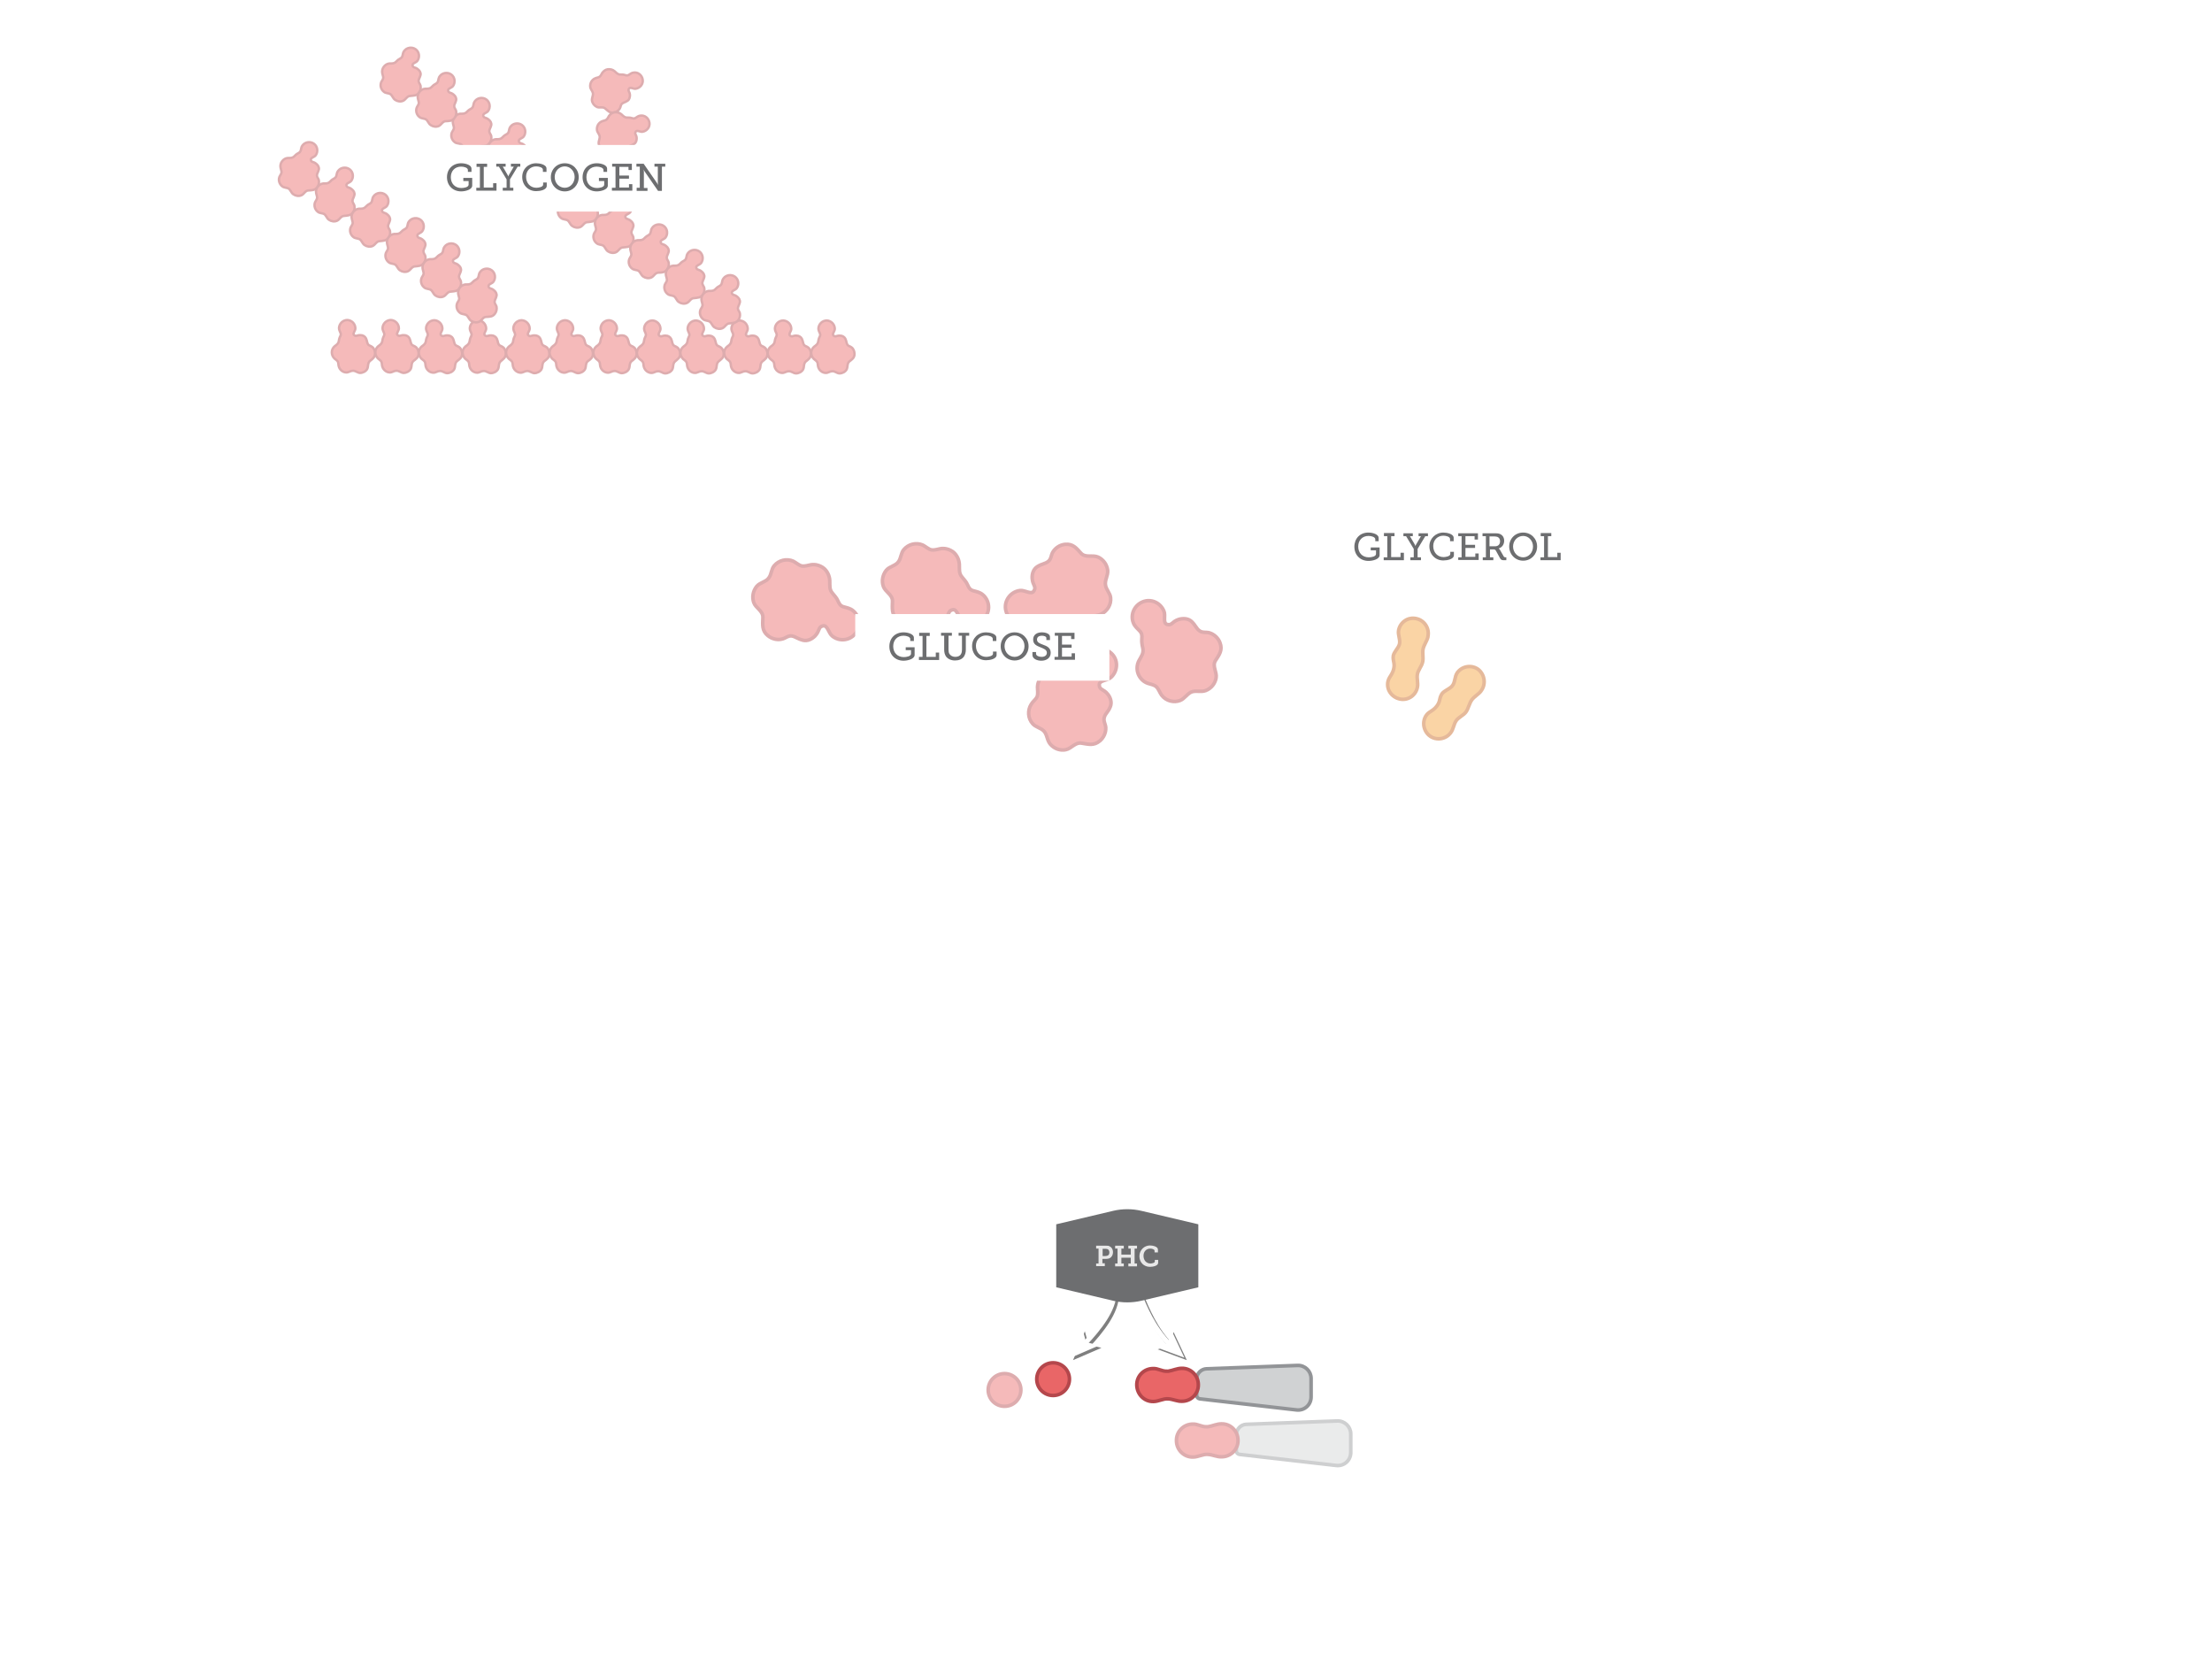 <?xml version="1.0" encoding="utf-8"?>
<!-- Generator: Adobe Illustrator 18.1.1, SVG Export Plug-In . SVG Version: 6.00 Build 0)  -->
<!DOCTYPE svg PUBLIC "-//W3C//DTD SVG 1.1//EN" "http://www.w3.org/Graphics/SVG/1.1/DTD/svg11.dtd">
<svg version="1.1" id="Layer_1" xmlns="http://www.w3.org/2000/svg" xmlns:xlink="http://www.w3.org/1999/xlink" x="0px" y="0px"
	 viewBox="0 0 920 690" enable-background="new 0 0 920 690" xml:space="preserve">
<filter  height="170%" width="170%" id="ds1" y="-20%" x="-30%">
	<feOffset  in="SourceAlpha" result="offOut" dy="1" dx="0"></feOffset>
	<feGaussianBlur  in="offOut" stdDeviation="2" result="blurOut"></feGaussianBlur>
	<feComponentTransfer>
		<feFuncA  type="linear" slope="0.5"></feFuncA>
	</feComponentTransfer>
	<feMerge>
		<feMergeNode></feMergeNode>
		<feMergeNode  in="SourceGraphic"></feMergeNode>
	</feMerge>
</filter>
<g opacity="0.45" filter="url(#ds1)">
	<path fill="#E96667" d="M507.4,266.3c-0.7-1.9-2.4-3.5-4.4-4.1c-1.5-0.4-2.9,0.1-4.2-0.9c-1.4-1.1-1.5-2.2-3.3-3.9
		c-1.4-1.2-3.4-1.3-5.2-0.8c-2.9,0.9-2.8,2.7-4.9,2.1c-1.9-0.6-0.5-3.7-1.3-5.5c-1.4-3.5-5.3-5.3-8.8-3.9c-3.5,1.4-5.3,5.3-3.9,8.8
		c0.6,1.5,1.6,2.2,2.6,3.3c1,1.1,1,1.9,0.9,3.3c-0.1,1.3,0.1,2.5,0.4,3.8c0.5,2.2-0.6,3.4-1.6,5.3c-0.9,1.7-1,3.7-0.3,5.5
		c0.7,1.8,2.2,3.3,4,3.9c1.2,0.4,2.6,0.6,3.5,1.4c1,0.9,1.4,2.4,2.2,3.5c1.8,2.4,5.1,3.3,7.8,2.2c1.7-0.7,2.7-2.5,4.4-3.4
		c1.9-0.9,4.2,0.1,6.2-0.7c2.3-0.9,3.9-2.9,4.3-5.3c0.4-2.4-1.7-4.8-0.3-7.1C507.1,271.3,508.6,269.4,507.4,266.3z"/>
	<path fill="none" stroke="#B4474C" stroke-width="1.489" stroke-miterlimit="10" d="M507.4,266.3c-0.7-1.9-2.4-3.5-4.4-4.1
		c-1.5-0.4-2.9,0.1-4.2-0.9c-1.4-1.1-1.5-2.2-3.3-3.9c-1.4-1.2-3.4-1.3-5.2-0.8c-2.9,0.9-2.8,2.7-4.9,2.1c-1.9-0.6-0.5-3.7-1.3-5.5
		c-1.4-3.5-5.3-5.3-8.8-3.9c-3.5,1.4-5.3,5.3-3.9,8.8c0.6,1.5,1.6,2.2,2.6,3.3c1,1.1,1,1.9,0.9,3.3c-0.1,1.3,0.1,2.5,0.4,3.8
		c0.5,2.2-0.6,3.4-1.6,5.3c-0.9,1.7-1,3.7-0.3,5.5c0.7,1.8,2.2,3.3,4,3.9c1.2,0.4,2.6,0.6,3.5,1.4c1,0.9,1.4,2.4,2.2,3.5
		c1.8,2.4,5.1,3.3,7.8,2.2c1.7-0.7,2.7-2.5,4.4-3.4c1.9-0.9,4.2,0.1,6.2-0.7c2.3-0.9,3.9-2.9,4.3-5.3c0.4-2.4-1.7-4.8-0.3-7.1
		C507.1,271.3,508.6,269.4,507.4,266.3z"/>
</g>
<g opacity="0.45" filter="url(#ds1)">
	<path fill="#E96667" d="M319.4,263.4c1.6,1.3,3.8,1.9,5.8,1.4c1.5-0.3,2.5-1.5,4.1-1.3c1.7,0.3,2.3,1.2,4.8,1.8
		c1.8,0.4,3.6-0.5,4.9-1.8c2.1-2.3,1.2-3.7,3.3-4.2c1.9-0.4,2.3,3,3.8,4.2c2.9,2.4,7.2,2,9.6-0.9c2.4-2.9,2-7.2-0.9-9.6
		c-1.2-1-2.5-1.2-3.9-1.6c-1.4-0.4-1.8-1.2-2.4-2.5c-0.5-1.2-1.4-2.1-2.2-3.1c-1.5-1.7-1.1-3.3-1.2-5.4c-0.1-1.9-1-3.8-2.4-5
		c-1.5-1.2-3.5-1.8-5.4-1.5c-1.2,0.2-2.5,0.7-3.8,0.5c-1.3-0.3-2.4-1.4-3.6-2c-2.7-1.2-6-0.4-7.9,1.9c-1.2,1.4-1.1,3.5-2.2,5
		c-1.2,1.8-3.7,1.9-5.1,3.6c-1.5,1.9-2,4.4-1.2,6.7c0.8,2.3,3.8,3.4,3.8,6.1C317.2,258.9,316.8,261.3,319.4,263.4z"/>
	<path fill="none" stroke="#B4474C" stroke-width="1.489" stroke-miterlimit="10" d="M319.4,263.4c1.6,1.3,3.8,1.9,5.8,1.4
		c1.5-0.3,2.5-1.5,4.1-1.3c1.7,0.3,2.3,1.2,4.8,1.8c1.8,0.4,3.6-0.5,4.9-1.8c2.1-2.3,1.2-3.7,3.3-4.2c1.9-0.4,2.3,3,3.8,4.2
		c2.9,2.4,7.2,2,9.6-0.9c2.4-2.9,2-7.2-0.9-9.6c-1.2-1-2.5-1.2-3.9-1.6c-1.4-0.4-1.8-1.2-2.4-2.5c-0.5-1.2-1.4-2.1-2.2-3.1
		c-1.5-1.7-1.1-3.3-1.2-5.4c-0.1-1.9-1-3.8-2.4-5c-1.5-1.2-3.5-1.8-5.4-1.5c-1.2,0.2-2.5,0.7-3.8,0.5c-1.3-0.3-2.4-1.4-3.6-2
		c-2.7-1.2-6-0.4-7.9,1.9c-1.2,1.4-1.1,3.5-2.2,5c-1.2,1.8-3.7,1.9-5.1,3.6c-1.5,1.9-2,4.4-1.2,6.7c0.8,2.3,3.8,3.4,3.8,6.1
		C317.2,258.9,316.8,261.3,319.4,263.4z"/>
</g>
<g opacity="0.45" filter="url(#ds1)">
	<path fill="#E96667" d="M373.3,256.7c1.6,1.3,3.8,1.9,5.8,1.4c1.5-0.3,2.5-1.5,4.1-1.3c1.7,0.3,2.3,1.2,4.8,1.8
		c1.8,0.4,3.6-0.5,4.9-1.8c2.1-2.3,1.2-3.7,3.3-4.2c1.9-0.4,2.3,3,3.8,4.2c2.9,2.4,7.2,2,9.6-0.9c2.4-2.9,2-7.2-0.9-9.6
		c-1.2-1-2.5-1.2-3.9-1.6c-1.4-0.4-1.8-1.2-2.4-2.5c-0.5-1.2-1.4-2.1-2.2-3.1c-1.5-1.7-1.1-3.3-1.2-5.4c-0.1-1.9-1-3.8-2.4-5
		c-1.5-1.2-3.5-1.8-5.4-1.5c-1.2,0.2-2.5,0.7-3.8,0.5c-1.3-0.3-2.4-1.4-3.6-2c-2.7-1.2-6-0.4-7.9,1.9c-1.2,1.4-1.1,3.5-2.2,5
		c-1.2,1.8-3.7,1.9-5.1,3.6c-1.5,1.9-2,4.4-1.2,6.7c0.8,2.3,3.8,3.4,3.8,6.1C371.1,252.2,370.8,254.6,373.3,256.7z"/>
	<path fill="none" stroke="#B4474C" stroke-width="1.489" stroke-miterlimit="10" d="M373.3,256.7c1.6,1.3,3.8,1.9,5.8,1.4
		c1.5-0.3,2.5-1.5,4.1-1.3c1.7,0.3,2.3,1.2,4.8,1.8c1.8,0.4,3.6-0.5,4.9-1.8c2.1-2.3,1.2-3.7,3.3-4.2c1.9-0.4,2.3,3,3.8,4.2
		c2.9,2.4,7.2,2,9.6-0.9c2.4-2.9,2-7.2-0.9-9.6c-1.2-1-2.5-1.2-3.9-1.6c-1.4-0.4-1.8-1.2-2.4-2.5c-0.5-1.2-1.4-2.1-2.2-3.1
		c-1.5-1.7-1.1-3.3-1.2-5.4c-0.1-1.9-1-3.8-2.4-5c-1.5-1.2-3.5-1.8-5.4-1.5c-1.2,0.2-2.5,0.7-3.8,0.5c-1.3-0.3-2.4-1.4-3.6-2
		c-2.7-1.2-6-0.4-7.9,1.9c-1.2,1.4-1.1,3.5-2.2,5c-1.2,1.8-3.7,1.9-5.1,3.6c-1.5,1.9-2,4.4-1.2,6.7c0.8,2.3,3.8,3.4,3.8,6.1
		C371.1,252.2,370.8,254.6,373.3,256.7z"/>
</g>
<g opacity="0.45" filter="url(#ds1)">
	<path fill="#E96667" d="M443,225.4c-2.1,0.2-4,1.4-5.1,3.2c-0.8,1.3-0.6,2.8-1.9,3.9c-1.4,1.1-2.5,0.9-4.6,2.2
		c-1.6,1-2.2,3-2.1,4.8c0.2,3.1,1.9,3.4,0.7,5.3c-1,1.7-3.7-0.4-5.7-0.2c-3.7,0.4-6.5,3.8-6.1,7.5c0.4,3.7,3.8,6.5,7.5,6.1
		c1.6-0.2,2.6-1,3.9-1.7c1.3-0.7,2.1-0.5,3.4,0c1.2,0.4,2.5,0.5,3.8,0.6c2.2,0.1,3.2,1.5,4.7,2.9c1.4,1.3,3.4,1.9,5.3,1.7
		c1.9-0.2,3.7-1.3,4.8-2.8c0.7-1,1.2-2.3,2.3-3.1c1.1-0.8,2.7-0.7,3.9-1.3c2.7-1.2,4.5-4.1,4.1-7c-0.2-1.8-1.8-3.2-2.1-5.1
		c-0.4-2.1,1.1-4,0.9-6.2c-0.3-2.4-1.8-4.5-4-5.5c-2.3-1-5.1,0.4-7-1.5C447.7,227,446.3,225.1,443,225.4z"/>
	<path fill="none" stroke="#B4474C" stroke-width="1.489" stroke-miterlimit="10" d="M443,225.4c-2.1,0.2-4,1.4-5.1,3.2
		c-0.8,1.3-0.6,2.8-1.9,3.9c-1.4,1.1-2.5,0.9-4.6,2.2c-1.6,1-2.2,3-2.1,4.8c0.2,3.1,1.9,3.4,0.7,5.3c-1,1.7-3.7-0.4-5.7-0.2
		c-3.7,0.4-6.5,3.8-6.1,7.5c0.4,3.7,3.8,6.5,7.5,6.1c1.6-0.2,2.6-1,3.9-1.7c1.3-0.7,2.1-0.5,3.4,0c1.2,0.4,2.5,0.5,3.8,0.6
		c2.2,0.1,3.2,1.5,4.7,2.9c1.4,1.3,3.4,1.9,5.3,1.7c1.9-0.2,3.7-1.3,4.8-2.8c0.7-1,1.2-2.3,2.3-3.1c1.1-0.8,2.7-0.7,3.9-1.3
		c2.7-1.2,4.5-4.1,4.1-7c-0.2-1.8-1.8-3.2-2.1-5.1c-0.4-2.1,1.1-4,0.9-6.2c-0.3-2.4-1.8-4.5-4-5.5c-2.3-1-5.1,0.4-7-1.5
		C447.7,227,446.3,225.1,443,225.4z"/>
</g>
<g opacity="0.45" filter="url(#ds1)">
	<path fill="#E96667" d="M457.5,307.1c1.6-1.4,2.5-3.4,2.4-5.5c-0.1-1.5-1.1-2.7-0.6-4.3c0.5-1.7,1.6-2.1,2.5-4.4
		c0.7-1.7,0.1-3.7-1-5.1c-1.9-2.4-3.5-1.7-3.6-3.9c-0.1-2,3.3-1.8,4.8-3.1c2.8-2.5,3.2-6.8,0.7-9.6c-2.5-2.8-6.8-3.2-9.6-0.7
		c-1.2,1-1.6,2.2-2.2,3.6c-0.7,1.3-1.4,1.6-2.8,2c-1.2,0.4-2.3,1-3.4,1.7c-1.9,1.2-3.4,0.6-5.5,0.3c-1.9-0.2-3.9,0.3-5.3,1.6
		c-1.5,1.3-2.3,3.1-2.4,5.1c0,1.2,0.3,2.6-0.1,3.8c-0.5,1.3-1.8,2.1-2.5,3.3c-1.6,2.5-1.4,5.9,0.6,8.1c1.2,1.4,3.3,1.7,4.6,3
		c1.5,1.5,1.3,3.9,2.8,5.6c1.6,1.8,4.1,2.7,6.4,2.2c2.4-0.5,3.9-3.2,6.6-2.7C452.7,308.5,454.9,309.3,457.5,307.1z"/>
	<path fill="none" stroke="#B4474C" stroke-width="1.489" stroke-miterlimit="10" d="M457.5,307.1c1.6-1.4,2.5-3.4,2.4-5.5
		c-0.1-1.5-1.1-2.7-0.6-4.3c0.5-1.7,1.6-2.1,2.5-4.4c0.7-1.7,0.1-3.7-1-5.1c-1.9-2.4-3.5-1.7-3.6-3.9c-0.1-2,3.3-1.8,4.8-3.1
		c2.8-2.5,3.2-6.8,0.7-9.6c-2.5-2.8-6.8-3.2-9.6-0.7c-1.2,1-1.6,2.2-2.2,3.6c-0.7,1.3-1.4,1.6-2.8,2c-1.2,0.4-2.3,1-3.4,1.7
		c-1.9,1.2-3.4,0.6-5.5,0.3c-1.9-0.2-3.9,0.3-5.3,1.6c-1.5,1.3-2.3,3.1-2.4,5.1c0,1.2,0.3,2.6-0.1,3.8c-0.5,1.3-1.8,2.1-2.5,3.3
		c-1.6,2.5-1.4,5.9,0.6,8.1c1.2,1.4,3.3,1.7,4.6,3c1.5,1.5,1.3,3.9,2.8,5.6c1.6,1.8,4.1,2.7,6.4,2.2c2.4-0.5,3.9-3.2,6.6-2.7
		C452.7,308.5,454.9,309.3,457.5,307.1z"/>
</g>
<g>
	<g opacity="0.5">
		<path fill="none" stroke="#000000" stroke-width="2" stroke-miterlimit="10" d="M474.5,538.5c2.8,6.6,5.9,14.3,12.8,21.5"/>
		<polygon points="493.6,565.7 481.5,561.2 486.9,559.5 488.1,554 		"/>
	</g>
	<g>
		<g>
			<path fill="none" stroke="#FFFFFF" stroke-width="2" stroke-miterlimit="10" d="M473.5,537.5c2.8,6.6,5.9,14.3,12.8,21.5"/>
			<g>
				<polygon fill="#FFFFFF" points="492.6,564.7 480.5,560.2 485.9,558.5 487.1,553 				"/>
			</g>
		</g>
	</g>
</g>
<g>
	<g opacity="0.5">
		<path fill="none" stroke="#000000" stroke-width="2" stroke-miterlimit="10" d="M464.4,538.5c0,7.2-6.4,15.1-12.1,21.2"/>
		<polygon points="446.3,565.7 451.2,553.7 452.7,559.2 458.1,560.6 		"/>
	</g>
	<g>
		<g>
			<path fill="none" stroke="#FFFFFF" stroke-width="2" stroke-miterlimit="10" d="M463.4,537.5c0,7.2-6.4,15.1-12.1,21.2"/>
			<g>
				<polygon fill="#FFFFFF" points="445.3,564.7 450.2,552.7 451.7,558.2 457.1,559.6 				"/>
			</g>
		</g>
	</g>
</g>
<g>
	<g filter="url(#ds1)">
		<path fill="#D0D2D3" d="M501.8,568.3l37.9-1.4c3.1-0.1,5.6,2.4,5.6,5.4v7.7c0,3.3-2.8,5.8-6.1,5.4l-40.2-4.6
			c-0.7-0.1-1.3-0.7-1.3-1.4v-7.1C497.8,570.2,499.6,568.4,501.8,568.3z"/>
		<path fill="none" stroke="#929497" stroke-width="1.5" stroke-linejoin="round" stroke-miterlimit="10" d="M501.8,568.3l37.9-1.4
			c3.1-0.1,5.6,2.4,5.6,5.4v7.7c0,3.3-2.8,5.8-6.1,5.4l-40.2-4.6c-0.7-0.1-1.3-0.7-1.3-1.4v-7.1
			C497.8,570.2,499.6,568.4,501.8,568.3z"/>
	</g>
	<g filter="url(#ds1)">
		<path fill="#E96667" stroke="#B4474C" stroke-width="1.489" stroke-miterlimit="10" d="M485.4,569.3c-2.2,0.1-3.7-1.2-5.8-1.1
			c-3.8,0-6.9,3.1-6.8,6.9s3.1,6.9,6.9,6.8c2.2,0,4.1-1.3,6.2-1.1c1.9,0.1,3.8,1.1,5.7,1c3.8,0,6.9-3.1,6.8-6.9
			c0-3.8-3.1-6.9-6.9-6.8c-1.9,0-3.7,0.9-5.6,1.2C485.7,569.3,485.5,569.3,485.4,569.3z"/>
	</g>
</g>
<g filter="url(#ds1)">
	<circle fill="#E96667" cx="438" cy="572.6" r="6.8"/>
	<circle fill="none" stroke="#B4474C" stroke-width="1.489" stroke-miterlimit="10" cx="438" cy="572.6" r="6.8"/>
</g>
<g opacity="0.45" filter="url(#ds1)">
	<path fill="#E96667" stroke="#B4474C" stroke-miterlimit="10" d="M156,146c0-1-0.4-2.1-1.2-2.7c-0.6-0.5-1.4-0.5-1.8-1.2
		c-0.4-0.8-0.3-1.3-0.8-2.4c-0.4-0.8-1.3-1.3-2.2-1.3c-1.5-0.1-1.8,0.7-2.7,0c-0.8-0.6,0.5-1.8,0.5-2.8c0-1.9-1.5-3.4-3.3-3.5
		c-1.9,0-3.4,1.5-3.5,3.3c0,0.8,0.3,1.3,0.6,2c0.3,0.7,0.1,1.1-0.2,1.7c-0.3,0.6-0.4,1.2-0.5,1.8c-0.2,1.1-0.9,1.5-1.7,2.1
		c-0.7,0.6-1.2,1.5-1.2,2.5c0,1,0.4,1.9,1.1,2.6c0.5,0.4,1.1,0.8,1.4,1.3c0.3,0.6,0.2,1.4,0.4,2c0.4,1.4,1.7,2.5,3.2,2.5
		c0.9,0,1.7-0.7,2.6-0.7c1.1-0.1,1.9,0.8,3,0.9c1.2,0,2.4-0.6,3-1.6c0.6-1.1,0.1-2.5,1.2-3.4C154.9,148.3,155.9,147.7,156,146z"/>
	<path fill="#E96667" stroke="#B4474C" stroke-miterlimit="10" d="M174.1,146c0-1-0.4-2.1-1.2-2.7c-0.6-0.5-1.4-0.5-1.8-1.2
		c-0.4-0.8-0.3-1.3-0.8-2.4c-0.4-0.8-1.3-1.3-2.2-1.3c-1.5-0.1-1.8,0.7-2.7,0c-0.8-0.6,0.5-1.8,0.5-2.8c0-1.9-1.5-3.4-3.3-3.5
		c-1.9,0-3.4,1.5-3.5,3.3c0,0.8,0.3,1.3,0.6,2c0.3,0.7,0.1,1.1-0.2,1.7c-0.3,0.6-0.4,1.2-0.5,1.8c-0.2,1.1-0.9,1.5-1.7,2.1
		c-0.7,0.6-1.2,1.5-1.2,2.5c0,1,0.4,1.9,1.1,2.6c0.5,0.4,1.1,0.8,1.4,1.3c0.3,0.6,0.2,1.4,0.4,2c0.4,1.4,1.7,2.5,3.2,2.5
		c0.9,0,1.7-0.7,2.6-0.7c1.1-0.1,1.9,0.8,3,0.9c1.2,0,2.4-0.6,3-1.6c0.6-1.1,0.1-2.5,1.2-3.4C173,148.3,174.1,147.7,174.1,146z"/>
	<path fill="#E96667" stroke="#B4474C" stroke-miterlimit="10" d="M192.2,146.1c0-1-0.4-2.1-1.2-2.7c-0.6-0.5-1.4-0.5-1.8-1.2
		c-0.4-0.8-0.3-1.3-0.8-2.4c-0.4-0.8-1.3-1.3-2.2-1.3c-1.5-0.1-1.8,0.7-2.7,0c-0.8-0.6,0.5-1.8,0.5-2.8c0-1.9-1.5-3.4-3.3-3.5
		c-1.9,0-3.4,1.5-3.5,3.3c0,0.8,0.3,1.3,0.6,2c0.3,0.7,0.1,1.1-0.2,1.7c-0.3,0.6-0.4,1.2-0.5,1.8c-0.2,1.1-0.9,1.5-1.7,2.1
		c-0.7,0.6-1.2,1.5-1.2,2.5c0,1,0.4,1.9,1.1,2.6c0.5,0.4,1.1,0.8,1.4,1.3c0.3,0.6,0.2,1.4,0.4,2c0.4,1.4,1.7,2.5,3.2,2.5
		c0.9,0,1.7-0.7,2.6-0.7c1.1-0.1,1.9,0.8,3,0.9c1.2,0,2.4-0.6,3-1.6c0.6-1.1,0.1-2.5,1.2-3.4C191.2,148.3,192.2,147.7,192.2,146.1z"
		/>
	<path fill="#E96667" stroke="#B4474C" stroke-miterlimit="10" d="M210.4,146.1c0-1-0.4-2.1-1.2-2.7c-0.6-0.5-1.4-0.5-1.8-1.2
		c-0.4-0.8-0.3-1.3-0.8-2.4c-0.4-0.8-1.3-1.3-2.2-1.3c-1.5-0.1-1.8,0.7-2.7,0c-0.8-0.6,0.5-1.8,0.5-2.8c0-1.9-1.5-3.4-3.3-3.5
		c-1.9,0-3.4,1.5-3.5,3.3c0,0.8,0.3,1.3,0.6,2c0.3,0.7,0.1,1.1-0.2,1.7c-0.3,0.6-0.4,1.2-0.5,1.8c-0.2,1.1-0.9,1.5-1.7,2.1
		c-0.7,0.6-1.2,1.5-1.2,2.5c0,1,0.4,1.9,1.1,2.6c0.5,0.4,1.1,0.8,1.4,1.3c0.3,0.6,0.2,1.4,0.4,2c0.4,1.4,1.7,2.5,3.2,2.5
		c0.9,0,1.7-0.7,2.6-0.7c1.1-0.1,1.9,0.8,3,0.9c1.2,0,2.4-0.6,3-1.6c0.6-1.1,0.1-2.5,1.2-3.4C209.3,148.3,210.3,147.8,210.4,146.1z"
		/>
	<path fill="#E96667" stroke="#B4474C" stroke-miterlimit="10" d="M228.5,146.1c0-1-0.4-2.1-1.2-2.7c-0.6-0.5-1.4-0.5-1.8-1.2
		c-0.4-0.8-0.3-1.3-0.8-2.4c-0.4-0.8-1.3-1.3-2.2-1.3c-1.5-0.1-1.8,0.7-2.7,0c-0.8-0.6,0.5-1.8,0.5-2.8c0-1.9-1.5-3.4-3.3-3.5
		c-1.9,0-3.4,1.5-3.5,3.3c0,0.8,0.3,1.3,0.6,2c0.3,0.7,0.1,1.1-0.2,1.7c-0.3,0.6-0.4,1.2-0.5,1.8c-0.2,1.1-0.9,1.5-1.7,2.1
		c-0.7,0.6-1.2,1.5-1.2,2.5c0,1,0.4,1.9,1.1,2.6c0.5,0.4,1.1,0.8,1.4,1.3c0.3,0.6,0.2,1.4,0.4,2c0.4,1.4,1.7,2.5,3.2,2.5
		c0.9,0,1.7-0.7,2.6-0.7c1.1-0.1,1.9,0.8,3,0.9c1.2,0,2.4-0.6,3-1.6c0.6-1.1,0.1-2.5,1.2-3.4C227.4,148.4,228.5,147.8,228.5,146.1z"
		/>
	<path fill="#E96667" stroke="#B4474C" stroke-miterlimit="10" d="M246.6,146.1c0-1-0.4-2.1-1.2-2.7c-0.6-0.5-1.4-0.5-1.8-1.2
		c-0.4-0.8-0.3-1.3-0.8-2.4c-0.4-0.8-1.3-1.3-2.2-1.3c-1.5-0.1-1.8,0.7-2.7,0c-0.8-0.6,0.5-1.8,0.5-2.8c0-1.9-1.5-3.4-3.3-3.5
		c-1.9,0-3.4,1.5-3.5,3.3c0,0.8,0.3,1.3,0.6,2c0.3,0.7,0.1,1.1-0.2,1.7c-0.3,0.6-0.4,1.2-0.5,1.8c-0.2,1.1-0.9,1.5-1.7,2.1
		c-0.7,0.6-1.2,1.5-1.2,2.5c0,1,0.4,1.9,1.1,2.6c0.5,0.4,1.1,0.8,1.4,1.3c0.3,0.6,0.2,1.4,0.4,2c0.4,1.4,1.7,2.5,3.2,2.5
		c0.9,0,1.7-0.7,2.6-0.7c1.1-0.1,1.9,0.8,3,0.9c1.2,0,2.4-0.6,3-1.6c0.6-1.1,0.1-2.5,1.2-3.4C245.6,148.4,246.6,147.8,246.6,146.1z"
		/>
	<path fill="#E96667" stroke="#B4474C" stroke-miterlimit="10" d="M264.8,146.1c0-1-0.4-2.1-1.2-2.7c-0.6-0.5-1.4-0.5-1.8-1.2
		c-0.4-0.8-0.3-1.3-0.8-2.4c-0.4-0.8-1.3-1.3-2.2-1.3c-1.5-0.1-1.8,0.7-2.7,0c-0.8-0.6,0.5-1.8,0.5-2.8c0-1.9-1.5-3.4-3.3-3.5
		c-1.9,0-3.4,1.5-3.5,3.3c0,0.8,0.3,1.3,0.6,2c0.3,0.7,0.1,1.1-0.2,1.7c-0.3,0.6-0.4,1.2-0.5,1.8c-0.2,1.1-0.9,1.5-1.7,2.1
		c-0.7,0.6-1.2,1.5-1.2,2.5c0,1,0.4,1.9,1.1,2.6c0.5,0.4,1.1,0.8,1.4,1.3c0.3,0.6,0.2,1.4,0.4,2c0.4,1.4,1.7,2.5,3.2,2.5
		c0.9,0,1.7-0.7,2.6-0.7c1.1-0.1,1.9,0.8,3,0.9c1.2,0,2.4-0.6,3-1.6c0.6-1.1,0.1-2.5,1.2-3.4C263.7,148.4,264.7,147.8,264.8,146.1z"
		/>
	<path fill="#E96667" stroke="#B4474C" stroke-miterlimit="10" d="M282.9,146.2c0-1-0.4-2.1-1.2-2.7c-0.6-0.5-1.4-0.5-1.8-1.2
		c-0.4-0.8-0.3-1.3-0.8-2.4c-0.4-0.8-1.3-1.3-2.2-1.3c-1.5-0.1-1.8,0.7-2.7,0c-0.8-0.6,0.5-1.8,0.5-2.8c0-1.9-1.5-3.4-3.3-3.5
		c-1.9,0-3.4,1.5-3.5,3.3c0,0.8,0.3,1.3,0.6,2c0.3,0.7,0.1,1.1-0.2,1.7c-0.3,0.6-0.4,1.2-0.5,1.8c-0.2,1.1-0.9,1.5-1.7,2.1
		c-0.7,0.6-1.2,1.5-1.2,2.5c0,1,0.4,1.9,1.1,2.6c0.5,0.4,1.1,0.8,1.4,1.3c0.3,0.6,0.2,1.4,0.4,2c0.4,1.4,1.7,2.5,3.2,2.5
		c0.9,0,1.7-0.7,2.6-0.7c1.1-0.1,1.9,0.8,3,0.9c1.2,0,2.4-0.6,3-1.6c0.6-1.1,0.1-2.5,1.2-3.4C281.8,148.4,282.9,147.8,282.9,146.2z"
		/>
	<path fill="#E96667" stroke="#B4474C" stroke-miterlimit="10" d="M301,146.2c0-1-0.4-2.1-1.2-2.7c-0.6-0.5-1.4-0.5-1.8-1.2
		c-0.4-0.8-0.3-1.3-0.8-2.4c-0.4-0.8-1.3-1.3-2.2-1.3c-1.5-0.1-1.8,0.7-2.7,0c-0.8-0.6,0.5-1.8,0.5-2.8c0-1.9-1.5-3.4-3.3-3.5
		c-1.9,0-3.4,1.5-3.5,3.3c0,0.8,0.3,1.3,0.6,2c0.3,0.7,0.1,1.1-0.2,1.7c-0.3,0.6-0.4,1.2-0.5,1.8c-0.2,1.1-0.9,1.5-1.7,2.1
		c-0.7,0.6-1.2,1.5-1.2,2.5c0,1,0.4,1.9,1.1,2.6c0.5,0.4,1.1,0.8,1.4,1.3c0.3,0.6,0.2,1.4,0.4,2c0.4,1.4,1.7,2.5,3.2,2.5
		c0.9,0,1.7-0.7,2.6-0.7c1.1-0.1,1.9,0.8,3,0.9c1.2,0,2.4-0.6,3-1.6c0.6-1.1,0.1-2.5,1.2-3.4C299.9,148.4,301,147.9,301,146.2z"/>
	<path fill="#E96667" stroke="#B4474C" stroke-miterlimit="10" d="M319.2,146.2c0-1-0.4-2.1-1.2-2.7c-0.6-0.5-1.4-0.5-1.8-1.2
		c-0.4-0.8-0.3-1.3-0.8-2.4c-0.4-0.8-1.3-1.3-2.2-1.3c-1.5-0.1-1.8,0.7-2.7,0c-0.8-0.6,0.5-1.8,0.5-2.8c0-1.9-1.5-3.4-3.3-3.5
		c-1.9,0-3.4,1.5-3.5,3.3c0,0.8,0.3,1.3,0.6,2c0.3,0.7,0.1,1.1-0.2,1.7c-0.3,0.6-0.4,1.2-0.5,1.8c-0.2,1.1-0.9,1.5-1.7,2.1
		c-0.7,0.6-1.2,1.5-1.2,2.5c0,1,0.4,1.9,1.1,2.6c0.5,0.4,1.1,0.8,1.4,1.3c0.3,0.6,0.2,1.4,0.4,2c0.4,1.4,1.7,2.5,3.2,2.5
		c0.9,0,1.7-0.7,2.6-0.7c1.1-0.1,1.9,0.8,3,0.9c1.2,0,2.4-0.6,3-1.6c0.6-1.1,0.1-2.5,1.2-3.4C318.1,148.5,319.1,147.9,319.2,146.2z"
		/>
	<path fill="#E96667" stroke="#B4474C" stroke-miterlimit="10" d="M337.3,146.2c0-1-0.4-2.1-1.2-2.7c-0.6-0.5-1.4-0.5-1.8-1.2
		c-0.4-0.8-0.3-1.3-0.8-2.4c-0.4-0.8-1.3-1.3-2.2-1.3c-1.5-0.1-1.8,0.7-2.7,0c-0.8-0.6,0.5-1.8,0.5-2.8c0-1.9-1.5-3.4-3.3-3.5
		c-1.9,0-3.4,1.5-3.5,3.3c0,0.8,0.3,1.3,0.6,2c0.3,0.7,0.1,1.1-0.2,1.7c-0.3,0.6-0.4,1.2-0.5,1.8c-0.2,1.1-0.9,1.5-1.7,2.1
		c-0.7,0.6-1.2,1.5-1.2,2.5c0,1,0.4,1.9,1.1,2.6c0.5,0.4,1.1,0.8,1.4,1.3c0.3,0.6,0.2,1.4,0.4,2c0.4,1.4,1.7,2.5,3.2,2.5
		c0.9,0,1.7-0.7,2.6-0.7c1.1-0.1,1.9,0.8,3,0.9c1.2,0,2.4-0.6,3-1.6c0.6-1.1,0.1-2.5,1.2-3.4C336.2,148.5,337.2,147.9,337.3,146.2z"
		/>
	<path fill="#E96667" stroke="#B4474C" stroke-miterlimit="10" d="M355.4,146.2c0-1-0.4-2.1-1.2-2.7c-0.6-0.5-1.4-0.5-1.8-1.2
		c-0.4-0.8-0.3-1.3-0.8-2.4c-0.4-0.8-1.3-1.3-2.2-1.3c-1.5-0.1-1.8,0.7-2.7,0c-0.8-0.6,0.5-1.8,0.5-2.8c0-1.9-1.5-3.4-3.3-3.5
		c-1.9,0-3.4,1.5-3.5,3.3c0,0.8,0.3,1.3,0.6,2c0.3,0.7,0.1,1.1-0.2,1.7c-0.3,0.6-0.4,1.2-0.5,1.8c-0.2,1.1-0.9,1.5-1.7,2.1
		c-0.7,0.6-1.2,1.5-1.2,2.5c0,1,0.4,1.9,1.1,2.6c0.5,0.4,1.1,0.8,1.4,1.3c0.3,0.6,0.2,1.4,0.4,2c0.4,1.4,1.7,2.5,3.2,2.5
		c0.9,0,1.7-0.7,2.6-0.7c1.1-0.1,1.9,0.8,3,0.9c1.2,0,2.4-0.6,3-1.6c0.6-1.1,0.1-2.5,1.2-3.4C354.3,148.5,355.4,147.9,355.4,146.2z"
		/>
	<path fill="#E96667" stroke="#B4474C" stroke-miterlimit="10" d="M203.7,58.4c0.6-0.8,0.8-1.9,0.6-2.9c-0.2-0.7-0.8-1.2-0.8-2
		c0.1-0.9,0.5-1.2,0.8-2.4c0.2-0.9-0.3-1.8-1.1-2.4c-1.2-1-1.9-0.5-2.2-1.5c-0.3-1,1.4-1.2,2-2c1.1-1.5,0.8-3.7-0.7-4.8
		c-1.5-1.1-3.7-0.8-4.8,0.7c-0.5,0.6-0.5,1.3-0.7,2c-0.2,0.7-0.5,0.9-1.2,1.3c-0.6,0.3-1,0.7-1.5,1.2c-0.8,0.8-1.6,0.7-2.7,0.7
		c-1,0.1-1.8,0.6-2.4,1.4c-0.6,0.8-0.8,1.8-0.6,2.7c0.1,0.6,0.4,1.2,0.4,1.9c-0.1,0.7-0.6,1.2-0.9,1.9c-0.5,1.4,0,3,1.2,3.9
		c0.7,0.6,1.8,0.5,2.6,0.9c0.9,0.6,1.1,1.8,2,2.4c1,0.7,2.3,0.9,3.4,0.4c1.1-0.5,1.6-2,2.9-2C201.5,59.7,202.7,59.8,203.7,58.4z"/>
	<path fill="#E96667" stroke="#B4474C" stroke-miterlimit="10" d="M218.5,69c0.6-0.8,0.8-1.9,0.6-2.9c-0.2-0.7-0.8-1.2-0.8-2
		c0.1-0.9,0.5-1.2,0.8-2.4c0.2-0.9-0.3-1.8-1.1-2.4c-1.2-1-1.9-0.5-2.2-1.5c-0.3-1,1.4-1.2,2-2c1.1-1.5,0.8-3.7-0.7-4.8
		c-1.5-1.1-3.7-0.8-4.8,0.7c-0.5,0.6-0.5,1.3-0.7,2c-0.2,0.7-0.5,0.9-1.2,1.3c-0.6,0.3-1,0.7-1.5,1.2c-0.8,0.8-1.6,0.7-2.7,0.7
		c-1,0.1-1.8,0.6-2.4,1.4c-0.6,0.8-0.8,1.8-0.6,2.7c0.1,0.6,0.4,1.2,0.4,1.9c-0.1,0.7-0.6,1.2-0.9,1.9c-0.5,1.4,0,3,1.2,3.9
		c0.7,0.6,1.8,0.5,2.6,0.9c0.9,0.6,1.1,1.8,2,2.4c1,0.7,2.3,0.9,3.4,0.4c1.1-0.5,1.6-2,2.9-2C216.3,70.2,217.5,70.3,218.5,69z"/>
	<path fill="#E96667" stroke="#B4474C" stroke-miterlimit="10" d="M233.2,79.5c0.6-0.8,0.8-1.9,0.6-2.9c-0.2-0.7-0.8-1.2-0.8-2
		c0.1-0.9,0.5-1.2,0.8-2.4c0.2-0.9-0.3-1.8-1.1-2.4c-1.2-1-1.9-0.5-2.2-1.5c-0.3-1,1.4-1.2,2-2c1.1-1.5,0.8-3.7-0.7-4.8
		c-1.5-1.1-3.7-0.8-4.8,0.7c-0.5,0.6-0.5,1.3-0.7,2c-0.2,0.7-0.5,0.9-1.2,1.3c-0.6,0.3-1,0.7-1.5,1.2c-0.8,0.8-1.6,0.7-2.7,0.7
		c-1,0.1-1.8,0.6-2.4,1.4c-0.6,0.8-0.8,1.8-0.6,2.7c0.1,0.6,0.4,1.2,0.4,1.9c-0.1,0.7-0.6,1.2-0.9,1.9c-0.5,1.4,0,3,1.2,3.9
		c0.7,0.6,1.8,0.5,2.6,0.9c0.9,0.6,1.1,1.8,2,2.4c1,0.7,2.3,0.9,3.4,0.4c1.1-0.5,1.6-2,2.9-2C231.1,80.7,232.2,80.8,233.2,79.5z"/>
	<path fill="#E96667" stroke="#B4474C" stroke-miterlimit="10" d="M174.3,37.5c0.6-0.8,0.8-1.9,0.6-2.9c-0.2-0.7-0.8-1.2-0.8-2
		c0.1-0.9,0.5-1.2,0.8-2.4c0.2-0.9-0.3-1.8-1.1-2.4c-1.2-1-1.9-0.5-2.2-1.5c-0.3-1,1.4-1.2,2-2c1.1-1.5,0.8-3.7-0.7-4.8
		c-1.5-1.1-3.7-0.8-4.8,0.7c-0.5,0.6-0.5,1.3-0.7,2c-0.2,0.7-0.5,0.9-1.2,1.3c-0.6,0.3-1,0.7-1.5,1.2c-0.8,0.8-1.6,0.7-2.7,0.7
		c-1,0.1-1.8,0.6-2.4,1.4c-0.6,0.8-0.8,1.8-0.6,2.7c0.1,0.6,0.4,1.2,0.4,1.9c-0.1,0.7-0.6,1.2-0.9,1.9c-0.5,1.4,0,3,1.2,3.9
		c0.7,0.6,1.8,0.5,2.6,0.9c0.9,0.6,1.1,1.8,2,2.4c1,0.7,2.3,0.9,3.4,0.4c1.1-0.5,1.6-2,2.9-2C172.1,38.7,173.3,38.9,174.3,37.5z"/>
	<path fill="#E96667" stroke="#B4474C" stroke-miterlimit="10" d="M189.1,48c0.6-0.8,0.8-1.9,0.6-2.9c-0.2-0.7-0.8-1.2-0.8-2
		c0.1-0.9,0.5-1.2,0.8-2.4c0.2-0.9-0.3-1.8-1.1-2.4c-1.2-1-1.9-0.5-2.2-1.5c-0.3-1,1.4-1.2,2-2c1.1-1.5,0.8-3.7-0.7-4.8
		c-1.5-1.1-3.7-0.8-4.8,0.7c-0.5,0.6-0.5,1.3-0.7,2c-0.2,0.7-0.5,0.9-1.2,1.3c-0.6,0.3-1,0.7-1.5,1.2c-0.8,0.8-1.6,0.7-2.7,0.7
		c-1,0.1-1.8,0.6-2.4,1.4c-0.6,0.8-0.8,1.8-0.6,2.7c0.1,0.6,0.4,1.2,0.4,1.9c-0.1,0.7-0.6,1.2-0.9,1.9c-0.5,1.4,0,3,1.2,3.9
		c0.7,0.6,1.8,0.5,2.6,0.9c0.9,0.6,1.1,1.8,2,2.4c1,0.7,2.3,0.9,3.4,0.4c1.1-0.5,1.6-2,2.9-2C186.9,49.3,188.1,49.4,189.1,48z"/>
	<path fill="#E96667" stroke="#B4474C" stroke-miterlimit="10" d="M248,90c0.6-0.8,0.8-1.9,0.6-2.9c-0.2-0.7-0.8-1.2-0.8-2
		c0.1-0.9,0.5-1.2,0.8-2.4c0.2-0.9-0.3-1.8-1.1-2.4c-1.2-1-1.9-0.5-2.2-1.5c-0.3-1,1.4-1.2,2-2c1.1-1.5,0.8-3.7-0.7-4.8
		c-1.5-1.1-3.7-0.8-4.8,0.7c-0.5,0.6-0.5,1.3-0.7,2c-0.2,0.7-0.5,0.9-1.2,1.3c-0.6,0.3-1,0.7-1.5,1.2c-0.8,0.8-1.6,0.7-2.7,0.7
		c-1,0.1-1.8,0.6-2.4,1.4c-0.6,0.8-0.8,1.8-0.6,2.7c0.1,0.6,0.4,1.2,0.4,1.9c-0.1,0.7-0.6,1.2-0.9,1.9c-0.5,1.4,0,3,1.2,3.9
		c0.7,0.6,1.8,0.5,2.6,0.9c0.9,0.6,1.1,1.8,2,2.4c1,0.7,2.3,0.9,3.4,0.4c1.1-0.5,1.6-2,2.9-2C245.8,91.2,247,91.3,248,90z"/>
	<path fill="#E96667" stroke="#B4474C" stroke-miterlimit="10" d="M262.8,100.5c0.6-0.8,0.8-1.9,0.6-2.9c-0.2-0.7-0.8-1.2-0.8-2
		c0.1-0.9,0.5-1.2,0.8-2.4c0.2-0.9-0.3-1.8-1.1-2.4c-1.2-1-1.9-0.5-2.2-1.5c-0.3-1,1.4-1.2,2-2c1.1-1.5,0.8-3.7-0.7-4.8
		c-1.5-1.1-3.7-0.8-4.8,0.7c-0.5,0.6-0.5,1.3-0.7,2c-0.2,0.7-0.5,0.9-1.2,1.3c-0.6,0.3-1,0.7-1.5,1.2c-0.8,0.8-1.6,0.7-2.7,0.7
		c-1,0.1-1.8,0.6-2.4,1.4c-0.6,0.8-0.8,1.8-0.6,2.7c0.1,0.6,0.4,1.2,0.4,1.9c-0.1,0.7-0.6,1.2-0.9,1.9c-0.5,1.4,0,3,1.2,3.9
		c0.7,0.6,1.8,0.5,2.6,0.9c0.9,0.6,1.1,1.8,2,2.4c1,0.7,2.3,0.9,3.4,0.4c1.1-0.5,1.6-2,2.9-2C260.6,101.7,261.8,101.9,262.8,100.5z"
		/>
	<path fill="#E96667" stroke="#B4474C" stroke-miterlimit="10" d="M255.3,45.8c1-0.1,2-0.8,2.5-1.7c0.4-0.7,0.3-1.4,0.9-2
		c0.7-0.5,1.2-0.5,2.3-1.2c0.8-0.5,1-1.5,1-2.4c-0.1-1.5-1-1.7-0.4-2.6c0.5-0.9,1.9,0.2,2.8,0c1.9-0.3,3.2-2,2.9-3.8
		c-0.3-1.9-2-3.2-3.8-2.9c-0.8,0.1-1.3,0.5-1.9,0.9c-0.6,0.4-1,0.3-1.7,0.1c-0.6-0.2-1.2-0.2-1.9-0.2c-1.1,0-1.6-0.7-2.4-1.4
		c-0.7-0.6-1.7-0.9-2.7-0.8c-1,0.1-1.8,0.7-2.4,1.5c-0.3,0.5-0.6,1.2-1.1,1.6c-0.6,0.4-1.3,0.4-1.9,0.7c-1.4,0.6-2.2,2.1-2,3.6
		c0.1,0.9,0.9,1.6,1.1,2.5c0.2,1-0.5,2-0.4,3.1c0.2,1.2,1,2.2,2.1,2.7c1.1,0.5,2.5-0.3,3.5,0.7C252.9,45.1,253.6,46.1,255.3,45.8z"
		/>
	<path fill="#E96667" stroke="#B4474C" stroke-miterlimit="10" d="M258.1,63.7c1-0.1,2-0.8,2.5-1.7c0.4-0.7,0.3-1.4,0.9-2
		c0.7-0.5,1.2-0.5,2.3-1.2c0.8-0.5,1-1.5,1-2.4c-0.1-1.5-1-1.7-0.4-2.6c0.5-0.9,1.9,0.2,2.8,0c1.9-0.3,3.2-2,2.9-3.8
		c-0.3-1.9-2-3.2-3.8-2.9c-0.8,0.1-1.3,0.5-1.9,0.9c-0.6,0.4-1,0.3-1.7,0.1c-0.6-0.2-1.2-0.2-1.9-0.2c-1.1,0-1.6-0.7-2.4-1.4
		c-0.7-0.6-1.7-0.9-2.7-0.8c-1,0.1-1.8,0.7-2.4,1.5c-0.3,0.5-0.6,1.2-1.1,1.6c-0.6,0.4-1.3,0.4-1.9,0.7c-1.4,0.6-2.2,2.1-2,3.6
		c0.1,0.9,0.9,1.6,1.1,2.5c0.2,1-0.5,2-0.4,3.1c0.2,1.2,1,2.2,2.1,2.7c1.1,0.5,2.5-0.3,3.5,0.7C255.7,63,256.4,64,258.1,63.7z"/>
	<path fill="#E96667" stroke="#B4474C" stroke-miterlimit="10" d="M260.9,81.7c1-0.1,2-0.8,2.5-1.7c0.4-0.7,0.3-1.4,0.9-2
		c0.7-0.5,1.2-0.5,2.3-1.2c0.8-0.5,1-1.5,1-2.4c-0.1-1.5-1-1.7-0.4-2.6c0.5-0.9,1.9,0.2,2.8,0c1.9-0.3,3.2-2,2.9-3.8
		c-0.3-1.9-2-3.2-3.8-2.9c-0.8,0.1-1.3,0.5-1.9,0.9c-0.6,0.4-1,0.3-1.7,0.1c-0.6-0.2-1.2-0.2-1.9-0.2c-1.1,0-1.6-0.7-2.4-1.4
		c-0.7-0.6-1.7-0.9-2.7-0.8c-1,0.1-1.8,0.7-2.4,1.5c-0.3,0.5-0.6,1.2-1.1,1.6c-0.6,0.4-1.3,0.4-1.9,0.7c-1.4,0.6-2.2,2.1-2,3.6
		c0.1,0.9,0.9,1.6,1.1,2.5c0.2,1-0.5,2-0.4,3.1c0.2,1.2,1,2.2,2.1,2.7c1.1,0.5,2.5-0.3,3.5,0.7C258.5,80.9,259.2,81.9,260.9,81.7z"
		/>
	<path fill="#E96667" stroke="#B4474C" stroke-miterlimit="10" d="M277.5,111c0.6-0.8,0.8-1.9,0.6-2.9c-0.2-0.7-0.8-1.2-0.8-2
		c0.1-0.9,0.5-1.2,0.8-2.4c0.2-0.9-0.3-1.8-1.1-2.4c-1.2-1-1.9-0.5-2.2-1.5c-0.3-1,1.4-1.2,2-2c1.1-1.5,0.8-3.7-0.7-4.8
		c-1.5-1.1-3.7-0.8-4.8,0.7c-0.5,0.6-0.5,1.3-0.7,2c-0.2,0.7-0.5,0.9-1.2,1.3c-0.6,0.3-1,0.7-1.5,1.2c-0.8,0.8-1.6,0.7-2.7,0.7
		c-1,0.1-1.8,0.6-2.4,1.4c-0.6,0.8-0.8,1.8-0.6,2.7c0.1,0.6,0.4,1.2,0.4,1.9c-0.1,0.7-0.6,1.2-0.9,1.9c-0.5,1.4,0,3,1.2,3.9
		c0.7,0.6,1.8,0.5,2.6,0.9c0.9,0.6,1.1,1.8,2,2.4c1,0.7,2.3,0.9,3.4,0.4c1.1-0.5,1.6-2,2.9-2C275.4,112.3,276.5,112.4,277.5,111z"/>
	<path fill="#E96667" stroke="#B4474C" stroke-miterlimit="10" d="M292.3,121.6c0.6-0.8,0.8-1.9,0.6-2.9c-0.2-0.7-0.8-1.2-0.8-2
		c0.1-0.9,0.5-1.2,0.8-2.4c0.2-0.9-0.3-1.8-1.1-2.4c-1.2-1-1.9-0.5-2.2-1.5c-0.3-1,1.4-1.2,2-2c1.1-1.5,0.8-3.7-0.7-4.8
		c-1.5-1.1-3.7-0.8-4.8,0.7c-0.5,0.6-0.5,1.3-0.7,2c-0.2,0.7-0.5,0.9-1.2,1.3c-0.6,0.3-1,0.7-1.5,1.2c-0.8,0.8-1.6,0.7-2.7,0.7
		c-1,0.1-1.8,0.6-2.4,1.4c-0.6,0.8-0.8,1.8-0.6,2.7c0.1,0.6,0.4,1.2,0.4,1.9c-0.1,0.7-0.6,1.2-0.9,1.9c-0.5,1.4,0,3,1.2,3.9
		c0.7,0.6,1.8,0.5,2.6,0.9c0.9,0.6,1.1,1.8,2,2.4c1,0.7,2.3,0.9,3.4,0.4c1.1-0.5,1.6-2,2.9-2C290.1,122.8,291.3,122.9,292.3,121.6z"
		/>
	<path fill="#E96667" stroke="#B4474C" stroke-miterlimit="10" d="M307.1,132.1c0.6-0.8,0.8-1.9,0.6-2.9c-0.2-0.7-0.8-1.2-0.8-2
		c0.1-0.9,0.5-1.2,0.8-2.4c0.2-0.9-0.3-1.8-1.1-2.4c-1.2-1-1.9-0.5-2.2-1.5c-0.3-1,1.4-1.2,2-2c1.1-1.5,0.8-3.7-0.7-4.8
		c-1.5-1.1-3.7-0.8-4.8,0.7c-0.5,0.6-0.5,1.3-0.7,2c-0.2,0.7-0.5,0.9-1.2,1.3c-0.6,0.3-1,0.7-1.5,1.2c-0.8,0.8-1.6,0.7-2.7,0.7
		c-1,0.1-1.8,0.6-2.4,1.4c-0.6,0.8-0.8,1.8-0.6,2.7c0.1,0.6,0.4,1.2,0.4,1.9c-0.1,0.7-0.6,1.2-0.9,1.9c-0.5,1.4,0,3,1.2,3.9
		c0.7,0.6,1.8,0.5,2.6,0.9c0.9,0.6,1.1,1.8,2,2.4c1,0.7,2.3,0.9,3.4,0.4c1.1-0.5,1.6-2,2.9-2C304.9,133.3,306.1,133.4,307.1,132.1z"
		/>
	<path fill="#E96667" stroke="#B4474C" stroke-miterlimit="10" d="M132,76.8c0.6-0.8,0.8-1.9,0.6-2.9c-0.2-0.7-0.8-1.2-0.8-2
		c0.1-0.9,0.5-1.2,0.8-2.4c0.2-0.9-0.3-1.8-1.1-2.4c-1.2-1-1.9-0.5-2.2-1.5c-0.3-1,1.4-1.2,2-2c1.1-1.5,0.8-3.7-0.7-4.8
		c-1.5-1.1-3.7-0.8-4.8,0.7c-0.5,0.6-0.5,1.3-0.7,2c-0.2,0.7-0.5,0.9-1.2,1.3c-0.6,0.3-1,0.7-1.5,1.2c-0.8,0.8-1.6,0.7-2.7,0.7
		c-1,0.1-1.8,0.6-2.4,1.4c-0.6,0.8-0.8,1.8-0.6,2.7c0.1,0.6,0.4,1.2,0.4,1.9c-0.1,0.7-0.6,1.2-0.9,1.9c-0.5,1.4,0,3,1.2,3.9
		c0.7,0.6,1.8,0.5,2.6,0.9c0.9,0.6,1.1,1.8,2,2.4c1,0.7,2.3,0.9,3.4,0.4c1.1-0.5,1.6-2,2.9-2C129.8,78.1,131,78.2,132,76.8z"/>
	<path fill="#E96667" stroke="#B4474C" stroke-miterlimit="10" d="M146.8,87.4c0.6-0.8,0.8-1.9,0.6-2.9c-0.2-0.7-0.8-1.2-0.8-2
		c0.1-0.9,0.5-1.2,0.8-2.4c0.2-0.9-0.3-1.8-1.1-2.4c-1.2-1-1.9-0.5-2.2-1.5c-0.3-1,1.4-1.2,2-2c1.1-1.5,0.8-3.7-0.7-4.8
		c-1.5-1.1-3.7-0.8-4.8,0.7c-0.5,0.6-0.5,1.3-0.7,2c-0.2,0.7-0.5,0.9-1.2,1.3c-0.6,0.3-1,0.7-1.5,1.2c-0.8,0.8-1.6,0.7-2.7,0.7
		c-1,0.1-1.8,0.6-2.4,1.4c-0.6,0.8-0.8,1.8-0.6,2.7c0.1,0.6,0.4,1.2,0.4,1.9c-0.1,0.7-0.6,1.2-0.9,1.9c-0.5,1.4,0,3,1.2,3.9
		c0.7,0.6,1.8,0.5,2.6,0.9c0.9,0.6,1.1,1.8,2,2.4c1,0.7,2.3,0.9,3.4,0.4c1.1-0.5,1.6-2,2.9-2C144.6,88.6,145.8,88.7,146.8,87.4z"/>
	<path fill="#E96667" stroke="#B4474C" stroke-miterlimit="10" d="M161.6,97.9c0.6-0.8,0.8-1.9,0.6-2.9c-0.2-0.7-0.8-1.2-0.8-2
		c0.1-0.9,0.5-1.2,0.8-2.4c0.2-0.9-0.3-1.8-1.1-2.4c-1.2-1-1.9-0.5-2.2-1.5c-0.3-1,1.4-1.2,2-2c1.1-1.5,0.8-3.7-0.7-4.8
		c-1.5-1.1-3.7-0.8-4.8,0.7c-0.5,0.6-0.5,1.3-0.7,2c-0.2,0.7-0.5,0.9-1.2,1.3c-0.6,0.3-1,0.7-1.5,1.2c-0.8,0.8-1.6,0.7-2.7,0.7
		c-1,0.1-1.8,0.6-2.4,1.4c-0.6,0.8-0.8,1.8-0.6,2.7c0.1,0.6,0.4,1.2,0.4,1.9c-0.1,0.7-0.6,1.2-0.9,1.9c-0.5,1.4,0,3,1.2,3.9
		c0.7,0.6,1.8,0.5,2.6,0.9c0.9,0.6,1.1,1.8,2,2.4c1,0.7,2.3,0.9,3.4,0.4c1.1-0.5,1.6-2,2.9-2C159.4,99.1,160.6,99.2,161.6,97.9z"/>
	<path fill="#E96667" stroke="#B4474C" stroke-miterlimit="10" d="M176.3,108.4c0.6-0.8,0.8-1.9,0.6-2.9c-0.2-0.7-0.8-1.2-0.8-2
		c0.1-0.9,0.5-1.2,0.8-2.4c0.2-0.9-0.3-1.8-1.1-2.4c-1.2-1-1.9-0.5-2.2-1.5c-0.3-1,1.4-1.2,2-2c1.1-1.5,0.8-3.7-0.7-4.8
		c-1.5-1.1-3.7-0.8-4.8,0.7c-0.5,0.6-0.5,1.3-0.7,2c-0.2,0.7-0.5,0.9-1.2,1.3c-0.6,0.3-1,0.7-1.5,1.2c-0.8,0.8-1.6,0.7-2.7,0.7
		c-1,0.1-1.8,0.6-2.4,1.4c-0.6,0.8-0.8,1.8-0.6,2.7c0.1,0.6,0.4,1.2,0.4,1.9c-0.1,0.7-0.6,1.2-0.9,1.9c-0.5,1.4,0,3,1.2,3.9
		c0.7,0.6,1.8,0.5,2.6,0.9c0.9,0.6,1.1,1.8,2,2.4c1,0.7,2.3,0.9,3.4,0.4c1.1-0.5,1.6-2,2.9-2C174.1,109.6,175.3,109.7,176.3,108.4z"
		/>
	<path fill="#E96667" stroke="#B4474C" stroke-miterlimit="10" d="M191.1,118.9c0.6-0.8,0.8-1.9,0.6-2.9c-0.2-0.7-0.8-1.2-0.8-2
		c0.1-0.9,0.5-1.2,0.8-2.4c0.2-0.9-0.3-1.8-1.1-2.4c-1.2-1-1.9-0.5-2.2-1.5c-0.3-1,1.4-1.2,2-2c1.1-1.5,0.8-3.7-0.7-4.8
		c-1.5-1.1-3.7-0.8-4.8,0.7c-0.5,0.6-0.5,1.3-0.7,2c-0.2,0.7-0.5,0.9-1.2,1.3c-0.6,0.3-1,0.7-1.5,1.2c-0.8,0.8-1.6,0.7-2.7,0.7
		c-1,0.1-1.8,0.6-2.4,1.4c-0.6,0.8-0.8,1.8-0.6,2.7c0.1,0.6,0.4,1.2,0.4,1.9c-0.1,0.7-0.6,1.2-0.9,1.9c-0.5,1.4,0,3,1.2,3.9
		c0.7,0.6,1.8,0.5,2.6,0.9c0.9,0.6,1.1,1.8,2,2.4c1,0.7,2.3,0.9,3.4,0.4c1.1-0.5,1.6-2,2.9-2C188.9,120.1,190.1,120.3,191.1,118.9z"
		/>
	<path fill="#E96667" stroke="#B4474C" stroke-miterlimit="10" d="M205.9,129.4c0.6-0.8,0.8-1.9,0.6-2.9c-0.2-0.7-0.8-1.2-0.8-2
		c0.1-0.9,0.5-1.2,0.8-2.4c0.2-0.9-0.3-1.8-1.1-2.4c-1.2-1-1.9-0.5-2.2-1.5c-0.3-1,1.4-1.2,2-2c1.1-1.5,0.8-3.7-0.7-4.8
		c-1.5-1.1-3.7-0.8-4.8,0.7c-0.5,0.6-0.5,1.3-0.7,2c-0.2,0.7-0.5,0.9-1.2,1.3c-0.6,0.3-1,0.7-1.5,1.2c-0.8,0.8-1.6,0.7-2.7,0.7
		c-1,0.1-1.8,0.6-2.4,1.4c-0.6,0.8-0.8,1.8-0.6,2.7c0.1,0.6,0.4,1.2,0.4,1.9c-0.1,0.7-0.6,1.2-0.9,1.9c-0.5,1.4,0,3,1.2,3.9
		c0.7,0.6,1.8,0.5,2.6,0.9c0.9,0.6,1.1,1.8,2,2.4c1,0.7,2.3,0.9,3.4,0.4c1.1-0.5,1.6-2,2.9-2C203.7,130.7,204.9,130.8,205.9,129.4z"
		/>
</g>
<g>
	<g filter="url(#ds1)">
		<rect x="551.1" y="212.9" fill="#FFFFFF" width="109.9" height="27.7"/>
	</g>
	<g>
		<g>
			<path fill="#6D6E70" d="M569.1,221.5c2,0,4.3,0.8,4.3,2.2v1.4H572v-0.8c0-0.9-1.5-1.4-2.8-1.4c-2.6,0-4.3,1.8-4.3,4.4
				c0,2.6,1.7,4.5,4.4,4.5c1,0,3-0.3,3-1.4v-1.5h-2.2v-1.2h3.7v3.2c0,1.7-2.9,2.4-4.6,2.4c-3.5,0-5.9-2.5-5.9-5.9
				S565.6,221.5,569.1,221.5z"/>
			<path fill="#6D6E70" d="M575.6,231.8h1.4V223h-1.4v-1.3h4.4v1.3h-1.4v8.7h3.9v-1.8h1.4v3.1h-8.4V231.8z"/>
			<path fill="#6D6E70" d="M586.6,231.8h1.4v-3.5l-3.2-5.3h-1.1v-1.2h3.9v1.2h-1.2l2.1,3.6c0.1,0.2,0.2,0.5,0.2,0.5h0
				c0,0,0.1-0.2,0.2-0.5l2.1-3.6H590v-1.2h3.9v1.2h-1.1l-3.2,5.3v3.5h1.4v1.2h-4.4V231.8z"/>
			<path fill="#6D6E70" d="M600.3,221.5c1.4,0,4.3,0.5,4.3,2.2v1.4h-1.5v-0.9c0-1-1.7-1.4-2.8-1.4c-2.4,0-4.2,1.8-4.2,4.3
				c0,2.7,1.8,4.6,4.3,4.6c0.8,0,2.8-0.3,2.8-1.3v-0.9h1.5v1.4c0,1.7-2.8,2.2-4.4,2.2c-3.4,0-5.8-2.6-5.8-5.9
				C594.5,224,597.1,221.5,600.3,221.5z"/>
			<path fill="#6D6E70" d="M606.5,231.8h1.4V223h-1.4v-1.2h8.2v2.6h-1.4V223h-3.8v3.6h4v1.3h-4v3.7h4.1v-1.4h1.4v2.7h-8.5V231.8z"/>
			<path fill="#6D6E70" d="M616.6,231.8h1.4V223h-1.4v-1.2h4.9c0.8,0,1.5,0,2.1,0.2c1.2,0.4,2,1.4,2,2.9c0,1.6-0.9,2.8-2.3,3.2v0
				c0,0,0.3,0.2,0.5,0.5l1.6,2.8c0.2,0.3,0.4,0.4,0.8,0.4h0.3v1.2h-1c-1,0-1.2-0.2-1.6-0.8l-1.7-3.1c-0.3-0.5-0.5-0.6-1.2-0.6h-1.3
				v3.3h1.4v1.2h-4.4V231.8z M621.9,227.2c1.2,0,2-0.8,2-2.1c0-0.9-0.4-1.5-1.1-1.8c-0.4-0.1-0.8-0.2-1.4-0.2h-1.9v4.1H621.9z"/>
			<path fill="#6D6E70" d="M633.5,221.5c3.3,0,5.8,2.5,5.8,5.8c0,3.3-2.5,5.9-5.8,5.9c-3.3,0-5.8-2.6-5.8-5.9
				C627.7,224,630.2,221.5,633.5,221.5z M633.5,231.8c2.3,0,4.1-2,4.1-4.5c0-2.5-1.9-4.4-4.1-4.4c-2.3,0-4.2,1.9-4.2,4.4
				C629.3,229.8,631.2,231.8,633.5,231.8z"/>
			<path fill="#6D6E70" d="M640.8,231.8h1.4V223h-1.4v-1.3h4.4v1.3h-1.4v8.7h3.9v-1.8h1.4v3.1h-8.4V231.8z"/>
		</g>
	</g>
</g>
<g>
	<path fill="#6D6E70" d="M498.4,535.4l-23.7,5.6c-3.8,0.9-7.9,0.9-11.7,0l-23.7-5.6v-26.2l23.7-5.6c3.8-0.9,7.9-0.9,11.7,0l23.7,5.6
		V535.4z"/>
	<g>
		<g>
			<path fill="#E8E8E8" d="M455.9,525.5h1v-6.2h-1v-1.2h4.1c0.5,0,1,0,1.4,0.2c0.9,0.4,1.5,1.3,1.5,2.5c0,1.2-0.6,2.2-1.6,2.6
				c-0.4,0.1-0.8,0.2-1.3,0.2h-1.5v1.8h1v1.2h-3.6V525.5z M459.8,522.4c0.3,0,0.6-0.1,0.9-0.2c0.5-0.2,0.7-0.7,0.7-1.3
				c0-0.6-0.2-1-0.6-1.3c-0.2-0.1-0.5-0.2-0.9-0.2h-1.3v3H459.8z"/>
			<path fill="#E8E8E8" d="M463.8,525.5h1v-6.2h-1v-1.2h3.6v1.2h-1v2.5h3.9v-2.5h-1v-1.2h3.6v1.2h-1v6.2h1v1.2h-3.6v-1.2h1v-2.4
				h-3.9v2.4h1v1.2h-3.6V525.5z"/>
			<path fill="#E8E8E8" d="M478.3,518c1,0,3.3,0.4,3.3,1.7v1.2h-1.4v-0.7c0-0.6-1.1-0.9-1.8-0.9c-1.6,0-2.8,1.2-2.8,3
				c0,1.9,1.2,3.2,2.9,3.2c0.5,0,1.8-0.2,1.8-0.8V524h1.4v1.2c0,1.3-2.2,1.7-3.4,1.7c-2.6,0-4.4-1.9-4.4-4.4
				C473.9,519.9,475.9,518,478.3,518z"/>
		</g>
	</g>
</g>
<g>
	<g filter="url(#ds1)">
		<rect x="174.9" y="59.3" fill="#FFFFFF" width="112.5" height="27.7"/>
	</g>
	<g>
		<g>
			<path fill="#6D6E70" d="M191.8,67.9c2,0,4.3,0.8,4.3,2.2v1.4h-1.5v-0.8c0-0.9-1.5-1.4-2.8-1.4c-2.6,0-4.3,1.8-4.3,4.4
				c0,2.6,1.7,4.5,4.4,4.5c1,0,3-0.3,3-1.4v-1.5h-2.2V74h3.7v3.2c0,1.7-2.9,2.4-4.6,2.4c-3.5,0-5.9-2.5-5.9-5.9
				C185.9,70.3,188.3,67.9,191.8,67.9z"/>
			<path fill="#6D6E70" d="M198.2,78.1h1.4v-8.7h-1.4v-1.3h4.4v1.3h-1.4V78h3.9v-1.8h1.4v3.1h-8.4V78.1z"/>
			<path fill="#6D6E70" d="M209.3,78.1h1.4v-3.5l-3.2-5.3h-1.1v-1.2h3.9v1.2h-1.2l2.1,3.6c0.1,0.2,0.2,0.5,0.2,0.5h0
				c0,0,0.1-0.2,0.2-0.5l2.1-3.6h-1.2v-1.2h3.9v1.2h-1.1l-3.2,5.3v3.5h1.4v1.2h-4.4V78.1z"/>
			<path fill="#6D6E70" d="M223,67.9c1.4,0,4.3,0.5,4.3,2.2v1.4h-1.5v-0.9c0-1-1.7-1.4-2.8-1.4c-2.4,0-4.2,1.8-4.2,4.3
				c0,2.7,1.8,4.6,4.3,4.6c0.8,0,2.8-0.3,2.8-1.3v-0.9h1.5v1.4c0,1.7-2.8,2.2-4.4,2.2c-3.4,0-5.8-2.6-5.8-5.9
				C217.2,70.3,219.7,67.9,223,67.9z"/>
			<path fill="#6D6E70" d="M234.9,67.9c3.3,0,5.8,2.5,5.8,5.8c0,3.3-2.5,5.9-5.8,5.9c-3.3,0-5.8-2.6-5.8-5.9
				C229.1,70.4,231.6,67.9,234.9,67.9z M234.9,78.1c2.3,0,4.1-2,4.1-4.5c0-2.5-1.9-4.4-4.1-4.4c-2.3,0-4.2,1.9-4.2,4.4
				C230.7,76.2,232.6,78.1,234.9,78.1z"/>
			<path fill="#6D6E70" d="M248.2,67.9c2,0,4.3,0.8,4.3,2.2v1.4H251v-0.8c0-0.9-1.5-1.4-2.8-1.4c-2.6,0-4.3,1.8-4.3,4.4
				c0,2.6,1.7,4.5,4.4,4.5c1,0,3-0.3,3-1.4v-1.5h-2.2V74h3.7v3.2c0,1.7-2.9,2.4-4.6,2.4c-3.5,0-5.9-2.5-5.9-5.9
				C242.3,70.3,244.7,67.9,248.2,67.9z"/>
			<path fill="#6D6E70" d="M254.6,78.1h1.4v-8.8h-1.4v-1.2h8.2v2.6h-1.4v-1.3h-3.8V73h4v1.3h-4V78h4v-1.4h1.4v2.7h-8.5V78.1z"/>
			<path fill="#6D6E70" d="M264.7,78.1h1.4v-8.8h-1.4v-1.2h3l5.6,8.1c0.2,0.3,0.4,0.8,0.4,0.8h0c0,0-0.1-0.6-0.1-0.9v-6.8h-1.4v-1.2
				h4.5v1.2h-1.4v10.1h-1.6l-5.6-8.1c-0.2-0.3-0.4-0.8-0.4-0.8h0c0,0,0.1,0.6,0.1,0.9v6.8h1.5v1.2h-4.5V78.1z"/>
		</g>
	</g>
</g>
<g opacity="0.45" filter="url(#ds1)">
	<path fill="#F49F38" d="M593.9,263.7c0,0.1,0,0.1,0,0.2c-0.4,1.7-1.6,3.2-2,4.9c-0.4,1.8,0.2,3.8-0.2,5.5c-0.4,1.9-1.9,3.3-2.2,5.2
		c-0.3,1.8,0.4,3.6,0,5.4c-0.7,3.4-4,5.6-7.4,4.8s-5.6-4-4.8-7.4c0.3-1.3,1.1-2.1,1.7-3.3c0.6-1.1,1-2.7,0.8-4
		c-0.2-1.2-0.5-2.1-0.3-3.3c0.4-1.7,1.9-2.9,2.5-4.6c0.6-1.9-0.7-4-0.3-6c0.7-3.4,4-5.6,7.4-4.8C592.4,257,594.6,260.3,593.9,263.7z
		"/>
	<path fill="none" stroke="#C66320" stroke-width="1.487" stroke-miterlimit="10" d="M593.9,263.7c0,0.1,0,0.1,0,0.2
		c-0.4,1.7-1.6,3.2-2,4.9c-0.4,1.8,0.2,3.8-0.2,5.5c-0.4,1.9-1.9,3.3-2.2,5.2c-0.3,1.8,0.4,3.6,0,5.4c-0.7,3.4-4,5.6-7.4,4.8
		s-5.6-4-4.8-7.4c0.3-1.3,1.1-2.1,1.7-3.3c0.6-1.1,1-2.7,0.8-4c-0.2-1.2-0.5-2.1-0.3-3.3c0.4-1.7,1.9-2.9,2.5-4.6
		c0.6-1.9-0.7-4-0.3-6c0.7-3.4,4-5.6,7.4-4.8C592.4,257,594.6,260.3,593.9,263.7z"/>
</g>
<g opacity="0.45" filter="url(#ds1)">
	<path fill="#F49F38" d="M616.1,286.2c0,0.1-0.1,0.1-0.1,0.2c-1.1,1.4-2.7,2.2-3.8,3.6c-1.1,1.5-1.4,3.5-2.4,5
		c-1.1,1.6-3.1,2.2-4.2,3.8c-1,1.5-1.1,3.5-2.2,4.9c-2,2.8-6,3.4-8.7,1.4s-3.4-6-1.4-8.7c0.8-1.1,1.9-1.5,2.9-2.3c1-0.8,2-2,2.4-3.3
		c0.3-1.2,0.4-2.1,1.1-3.2c1-1.4,3-1.9,4.2-3.2c1.4-1.5,1-3.9,2.2-5.6c2-2.8,6-3.4,8.7-1.4C617.5,279.5,618.1,283.5,616.1,286.2z"/>
	<path fill="none" stroke="#C66320" stroke-width="1.487" stroke-miterlimit="10" d="M616.1,286.2c0,0.1-0.1,0.1-0.1,0.2
		c-1.1,1.4-2.7,2.2-3.8,3.6c-1.1,1.5-1.4,3.5-2.4,5c-1.1,1.6-3.1,2.2-4.2,3.8c-1,1.5-1.1,3.5-2.2,4.9c-2,2.8-6,3.4-8.7,1.4
		s-3.4-6-1.4-8.7c0.8-1.1,1.9-1.5,2.9-2.3c1-0.8,2-2,2.4-3.3c0.3-1.2,0.4-2.1,1.1-3.2c1-1.4,3-1.9,4.2-3.2c1.4-1.5,1-3.9,2.2-5.6
		c2-2.8,6-3.4,8.7-1.4C617.5,279.5,618.1,283.5,616.1,286.2z"/>
</g>
<g opacity="0.45">
	<g filter="url(#ds1)">
		<path fill="#D0D2D3" d="M518.3,591.4l37.9-1.4c3.1-0.1,5.6,2.4,5.6,5.4v7.7c0,3.3-2.8,5.8-6.1,5.4l-40.2-4.6
			c-0.7-0.1-1.3-0.7-1.3-1.4v-7.1C514.4,593.3,516.1,591.5,518.3,591.4z"/>
		<path fill="none" stroke="#929497" stroke-width="1.5" stroke-linejoin="round" stroke-miterlimit="10" d="M518.3,591.4l37.9-1.4
			c3.1-0.1,5.6,2.4,5.6,5.4v7.7c0,3.3-2.8,5.8-6.1,5.4l-40.2-4.6c-0.7-0.1-1.3-0.7-1.3-1.4v-7.1
			C514.4,593.3,516.1,591.5,518.3,591.4z"/>
	</g>
	<g filter="url(#ds1)">
		<path fill="#E96667" stroke="#B4474C" stroke-width="1.489" stroke-miterlimit="10" d="M501.9,592.4c-2.2,0.1-3.7-1.2-5.8-1.1
			c-3.8,0-6.9,3.1-6.8,6.9c0,3.8,3.1,6.9,6.9,6.8c2.2,0,4.1-1.3,6.2-1.1c1.9,0.1,3.8,1.1,5.7,1c3.8,0,6.9-3.1,6.8-6.9
			c0-3.8-3.1-6.9-6.9-6.8c-1.9,0-3.7,0.9-5.6,1.2C502.2,592.4,502.1,592.4,501.9,592.4z"/>
	</g>
</g>
<g opacity="0.45" filter="url(#ds1)">
	<circle fill="#E96667" cx="417.8" cy="577.1" r="6.8"/>
	<circle fill="none" stroke="#B4474C" stroke-width="1.489" stroke-miterlimit="10" cx="417.8" cy="577.1" r="6.8"/>
</g>
<g>
	<g filter="url(#ds1)">
		<rect x="355.7" y="254.4" fill="#FFFFFF" width="105.7" height="27.7"/>
	</g>
	<g>
		<g>
			<path fill="#6D6E70" d="M375.8,263c2,0,4.3,0.8,4.3,2.2v1.4h-1.5v-0.8c0-0.9-1.5-1.4-2.8-1.4c-2.6,0-4.3,1.8-4.3,4.4
				c0,2.6,1.7,4.5,4.4,4.5c1,0,3-0.3,3-1.4v-1.5h-2.2v-1.2h3.7v3.2c0,1.7-2.9,2.4-4.6,2.4c-3.5,0-5.9-2.5-5.9-5.9
				C369.9,265.4,372.3,263,375.8,263z"/>
			<path fill="#6D6E70" d="M382.3,273.2h1.4v-8.7h-1.4v-1.3h4.4v1.3h-1.4v8.7h3.9v-1.8h1.4v3.1h-8.4V273.2z"/>
			<path fill="#6D6E70" d="M392.8,264.4h-1.4v-1.2h4.5v1.2h-1.4v5.8c0,0.7,0.1,1.4,0.4,1.8c0.5,0.7,1.3,1.2,2.4,1.2
				c1.1,0,2-0.4,2.4-1.2c0.3-0.5,0.4-1.1,0.4-1.8v-5.8h-1.4v-1.2h4.4v1.2h-1.4v5.9c0,1.1-0.3,2-0.8,2.8c-0.8,1.1-2.1,1.6-3.7,1.6
				c-1.6,0-2.9-0.6-3.7-1.6c-0.5-0.7-0.8-1.7-0.8-2.8V264.4z"/>
			<path fill="#6D6E70" d="M410.1,263c1.4,0,4.3,0.5,4.3,2.2v1.4h-1.5v-0.9c0-1-1.7-1.4-2.8-1.4c-2.4,0-4.2,1.8-4.2,4.3
				c0,2.7,1.8,4.6,4.3,4.6c0.8,0,2.8-0.3,2.8-1.3V271h1.5v1.4c0,1.7-2.8,2.2-4.4,2.2c-3.4,0-5.8-2.6-5.8-5.9
				C404.3,265.4,406.8,263,410.1,263z"/>
			<path fill="#6D6E70" d="M422,263c3.3,0,5.8,2.5,5.8,5.8c0,3.3-2.5,5.9-5.8,5.9c-3.3,0-5.8-2.6-5.8-5.9
				C416.2,265.5,418.7,263,422,263z M422,273.2c2.3,0,4.1-2,4.1-4.5c0-2.5-1.9-4.4-4.1-4.4c-2.3,0-4.2,1.9-4.2,4.4
				C417.8,271.3,419.7,273.2,422,273.2z"/>
			<path fill="#6D6E70" d="M430.9,271.1v0.8c0,0.8,1.1,1.3,2.3,1.3c1.3,0,2.2-0.6,2.2-1.7c0-1.3-1.3-1.7-2.7-2.3
				c-1.5-0.6-3-1.2-3-3.2c0-2.1,1.7-3,3.6-3c1.7,0,3.4,0.6,3.4,1.9v1.3h-1.5v-0.8c0-0.7-1-1-1.9-1c-1.1,0-2,0.5-2,1.6
				c0,1.2,1.1,1.6,2.4,2.1c1.7,0.6,3.3,1.3,3.3,3.4c0,2.2-1.8,3.3-3.9,3.3c-1.8,0-3.7-0.8-3.7-2.4v-1.2H430.9z"/>
			<path fill="#6D6E70" d="M438.7,273.2h1.4v-8.8h-1.4v-1.2h8.2v2.6h-1.4v-1.3h-3.8v3.6h4v1.3h-4v3.7h4v-1.4h1.4v2.7h-8.5V273.2z"/>
		</g>
	</g>
</g>
</svg>
